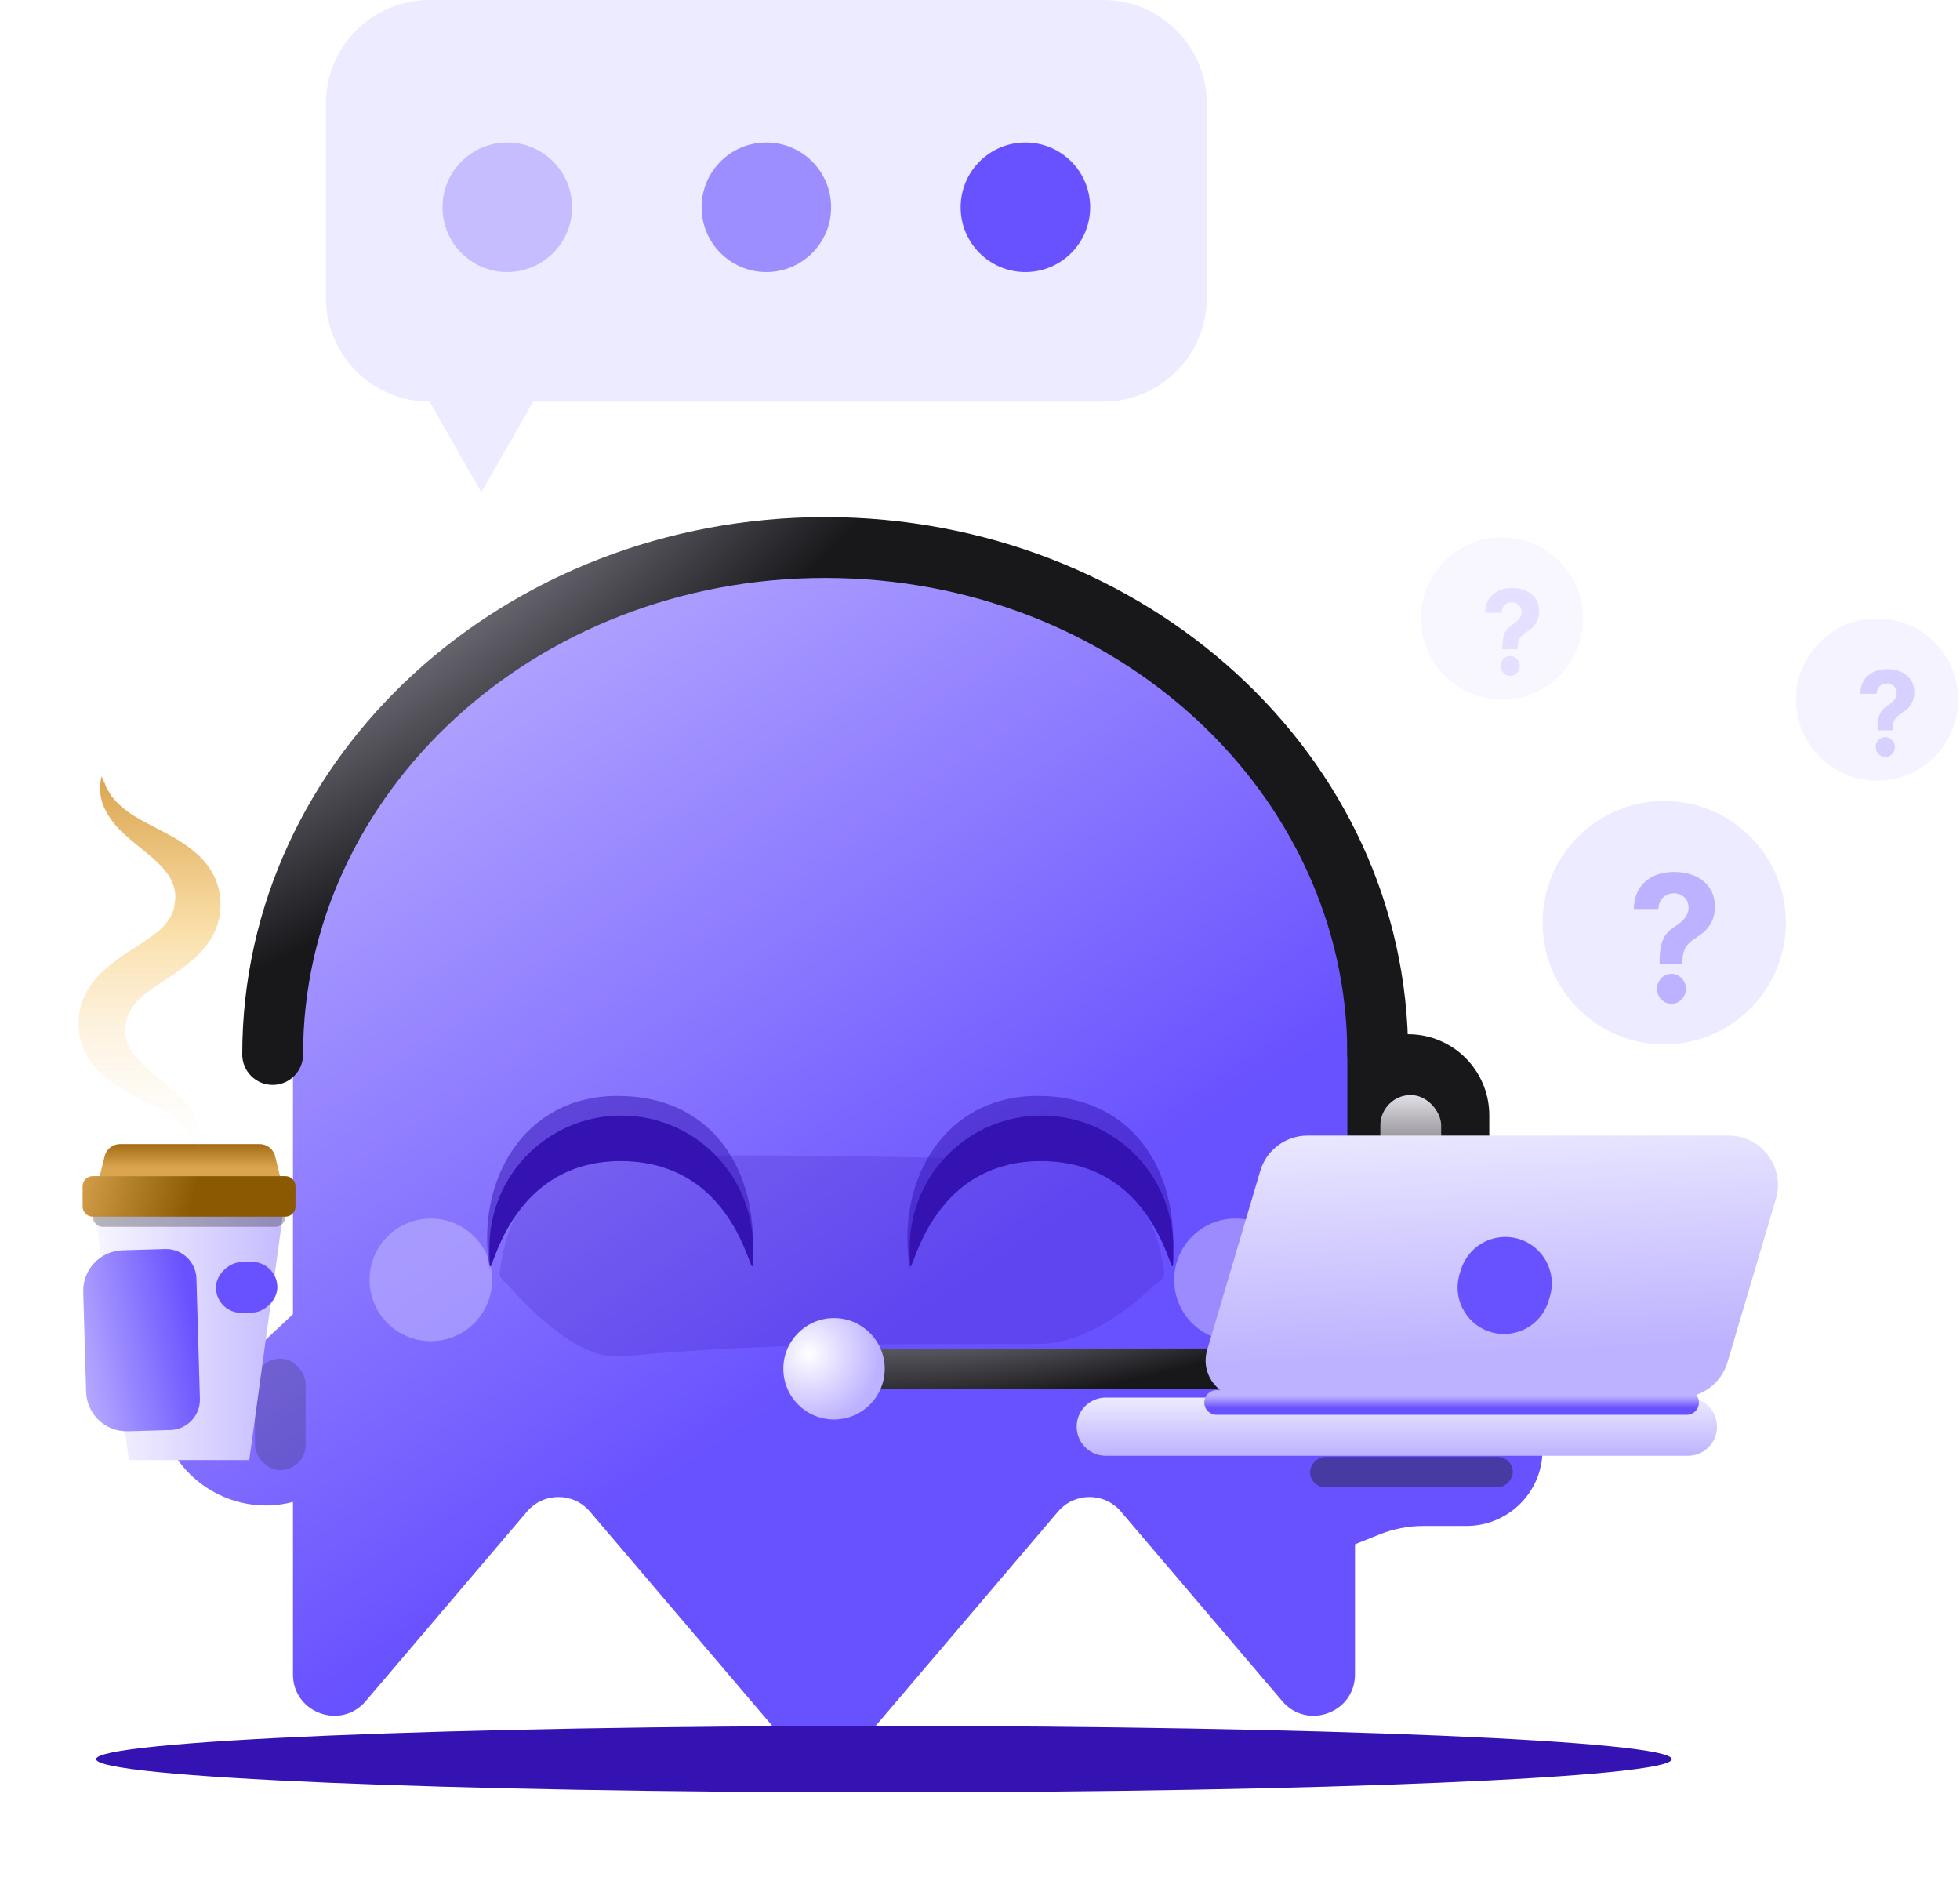 <svg width="245" height="236" viewBox="0 0 245 236" fill="none" xmlns="http://www.w3.org/2000/svg">
<path fill-rule="evenodd" clip-rule="evenodd" d="M102.997 68.435C66.338 68.435 36.62 98.153 36.62 134.812V164.265L32.303 168.308C30.697 169.811 28.154 169.643 26.761 167.94L23.633 164.116L13.494 160.948L16.029 169.185C16.132 169.392 16.269 169.682 16.431 170.026C17.265 171.797 18.77 174.991 19.831 175.522C20.331 184.269 28.754 189.829 36.62 187.727V209.282C36.62 214.084 42.602 216.285 45.715 212.627L65.877 188.932C67.938 186.51 71.679 186.51 73.74 188.932L99.066 218.695C101.127 221.117 104.868 221.117 106.929 218.695L132.254 188.932C134.316 186.51 138.057 186.51 140.118 188.932L160.28 212.627C163.392 216.285 169.375 214.084 169.375 209.282V134.812C169.375 98.153 139.657 68.435 102.997 68.435Z" fill="url(#paint0_linear)"/>
<g filter="url(#filter0_f)">
<circle cx="53.853" cy="159.969" r="7.663" fill="#BDB2FF" fill-opacity="0.6"/>
</g>
<g filter="url(#filter1_f)">
<circle cx="154.431" cy="159.969" r="7.663" fill="#BDB2FF" fill-opacity="0.6"/>
</g>
<g opacity="0.2" filter="url(#filter2_f)">
<path d="M62.459 159.08C63.774 148.543 69.539 144.829 76.932 144.829C77.206 144.829 77.484 144.821 77.764 144.806C94.41 143.922 113.125 144.827 129.794 144.829C137.964 144.83 144.268 149.005 145.527 159.08C145.627 159.878 144.68 160.256 144.097 160.811C141.516 163.269 135.788 167.98 129.794 167.98C112.774 167.98 95.715 167.842 78.771 169.457C78.143 169.517 77.529 169.549 76.932 169.549C72.044 169.549 66.312 163.771 63.778 160.916C63.269 160.342 62.364 159.841 62.459 159.08Z" fill="#3512B2"/>
</g>
<g opacity="0.2" filter="url(#filter3_f)">
<rect x="31.87" y="169.819" width="6.337" height="13.94" rx="3.168" fill="#18171A"/>
</g>
<path fill-rule="evenodd" clip-rule="evenodd" d="M171.275 147.642C172.674 147.642 173.809 148.776 173.809 150.176V160.948C173.809 167.947 168.135 173.621 161.136 173.621H107.305C105.905 173.621 104.771 172.487 104.771 171.087C104.771 169.687 105.905 168.552 107.305 168.552H161.136C165.336 168.552 168.74 165.148 168.74 160.948V150.176C168.74 148.776 169.875 147.642 171.275 147.642Z" fill="url(#paint1_radial)"/>
<path fill-rule="evenodd" clip-rule="evenodd" d="M103.151 72.237C66.79 72.237 37.884 99.206 37.884 131.8C37.884 133.9 36.182 135.602 34.082 135.602C31.983 135.602 30.28 133.9 30.28 131.8C30.28 94.403 63.221 64.633 103.151 64.633C143.081 64.633 176.021 94.403 176.021 131.8C176.021 133.9 174.319 135.602 172.219 135.602C170.119 135.602 168.417 133.9 168.417 131.8C168.417 99.206 139.511 72.237 103.151 72.237Z" fill="url(#paint2_radial)"/>
<path d="M168.418 129.266H176.022C181.621 129.266 186.16 133.805 186.16 139.404V152.077C186.16 157.677 181.621 162.216 176.022 162.216H168.418V129.266Z" fill="#18171A"/>
<path d="M16.11 182.493L11.595 149.543L35.674 149.543L31.159 182.493L16.11 182.493Z" fill="url(#paint3_linear)"/>
<g opacity="0.3" filter="url(#filter4_f)">
<path d="M11.595 149.544C11.595 148.844 12.162 148.276 12.862 148.276H34.406C35.106 148.276 35.674 148.844 35.674 149.544V152.078C35.674 152.778 35.106 153.346 34.406 153.346H12.862C12.162 153.346 11.595 152.778 11.595 152.078V149.544Z" fill="#18171A"/>
</g>
<path d="M13.077 144.524C13.296 143.629 14.098 143 15.02 143H32.451C33.373 143 34.175 143.629 34.394 144.524L35 147H12.471L13.077 144.524Z" fill="url(#paint4_linear)"/>
<path d="M10.326 148.276C10.326 147.576 10.894 147.009 11.594 147.009H35.672C36.372 147.009 36.94 147.576 36.94 148.276V150.811C36.94 151.511 36.372 152.078 35.672 152.078H11.594C10.894 152.078 10.326 151.511 10.326 150.811V148.276Z" fill="url(#paint5_radial)"/>
<path d="M12.707 97.023C12.384 98.266 12.464 99.554 12.939 100.766C13.482 102.005 14.32 103.151 15.408 104.141C16.452 105.107 17.555 105.979 18.568 106.804C19.492 107.545 20.301 108.372 20.977 109.265C21.523 110.031 21.838 110.885 21.9 111.762C21.931 112.206 21.901 112.651 21.81 113.09C21.758 113.304 21.758 113.529 21.69 113.731C21.623 113.933 21.525 114.122 21.458 114.324C21.063 115.111 20.477 115.828 19.731 116.436C18.781 117.181 17.779 117.884 16.729 118.541C15.414 119.35 14.186 120.245 13.059 121.216C11.756 122.374 10.797 123.748 10.252 125.237C10.132 125.623 10.027 126.002 9.937 126.388C9.875 126.765 9.842 127.146 9.839 127.527C9.794 128.279 9.855 129.033 10.02 129.774C10.361 131.29 11.171 132.716 12.376 133.926C13.473 134.973 14.754 135.89 16.181 136.648C17.487 137.348 18.741 137.965 19.934 138.6C21.07 139.209 22.082 139.951 22.936 140.8L23.529 141.488C23.694 141.731 23.837 141.986 24.002 142.247C24.077 142.378 24.174 142.508 24.242 142.645L24.4 143.066L24.745 143.932C25.112 142.687 25.057 141.388 24.587 140.165C24.052 138.912 23.219 137.75 22.133 136.743C21.09 135.765 19.979 134.899 18.981 134.062C18.068 133.327 17.265 132.511 16.587 131.631C16.056 130.878 15.748 130.041 15.686 129.181C15.652 128.744 15.675 128.304 15.754 127.871C15.778 127.657 15.818 127.445 15.874 127.236C15.956 127.04 16.031 126.85 16.099 126.643C16.468 125.859 17.035 125.143 17.765 124.537C18.714 123.782 19.716 123.069 20.767 122.402C22.073 121.582 23.289 120.675 24.4 119.692C25.691 118.538 26.632 117.167 27.154 115.682L27.462 114.538C27.52 114.164 27.553 113.788 27.559 113.411C27.59 112.664 27.522 111.916 27.357 111.181C27.011 109.688 26.207 108.285 25.015 107.094C23.921 106.058 22.645 105.152 21.225 104.402C19.934 103.69 18.681 103.079 17.517 102.432C16.378 101.811 15.365 101.055 14.515 100.191L13.93 99.497C13.765 99.248 13.645 98.987 13.479 98.726C13.405 98.595 13.314 98.459 13.247 98.322L13.097 97.901C12.932 97.605 12.826 97.314 12.707 97.023Z" fill="url(#paint6_linear)"/>
<rect x="172.542" y="136.87" width="7.604" height="17.742" rx="3.802" fill="url(#paint7_linear)"/>
<g filter="url(#filter5_d)">
<path d="M14.711 177.628C11.912 177.708 9.578 175.505 9.498 172.706L9.139 160.219C9.059 157.421 11.262 155.087 14.061 155.007L19.378 154.854C21.477 154.794 23.227 156.446 23.288 158.545L23.719 173.566C23.779 175.664 22.127 177.415 20.028 177.475L14.711 177.628Z" fill="url(#paint8_linear)"/>
</g>
<g filter="url(#filter6_d)">
<rect x="28.352" y="164.189" width="6.337" height="7.677" rx="3.168" transform="rotate(-91.646 28.352 164.189)" fill="#6851FF"/>
</g>
<path fill-rule="evenodd" clip-rule="evenodd" d="M137.893 0C145.047 0 150.847 5.8 150.847 12.954V37.242C150.847 44.396 145.047 50.196 137.893 50.196H66.647L60.17 61.53L53.693 50.196C46.539 50.196 40.74 44.396 40.74 37.242V12.954C40.74 5.8 46.539 0 53.693 0H137.893Z" fill="#EDEBFF"/>
<ellipse opacity="0.3" cx="63.41" cy="25.908" rx="8.096" ry="8.096" fill="#6851FF"/>
<ellipse opacity="0.6" cx="95.795" cy="25.908" rx="8.096" ry="8.096" fill="#6851FF"/>
<ellipse cx="128.175" cy="25.908" rx="8.096" ry="8.096" fill="#6851FF"/>
<path opacity="0.5" d="M61.181 158.443C59.452 147.515 65.503 136.978 77.171 136.978C88.839 136.978 94.131 145.819 94.131 155.26C94.131 164.701 94.131 144.364 76.388 145.136C58.646 145.908 61.577 160.946 61.181 158.443Z" fill="#3512B2"/>
<path d="M61.181 155.91C61.181 146.811 68.557 139.435 77.656 139.435C86.755 139.435 94.131 146.811 94.131 155.91C94.131 165.009 94.131 145.121 77.656 145.121C61.181 145.121 61.181 165.009 61.181 155.91Z" fill="#3512B2"/>
<path opacity="0.5" d="M113.714 158.443C111.985 147.515 118.036 136.978 129.704 136.978C141.373 136.978 146.664 145.819 146.664 155.26C146.664 164.701 146.664 144.364 128.922 145.136C111.179 145.908 114.11 160.946 113.714 158.443Z" fill="#3512B2"/>
<path d="M113.714 155.91C113.714 146.811 121.09 139.435 130.189 139.435C139.288 139.435 146.664 146.811 146.664 155.91C146.664 165.009 146.664 145.121 130.189 145.121C113.714 145.121 113.714 165.009 113.714 155.91Z" fill="#3512B2"/>
<g filter="url(#filter7_f)">
<path d="M208.972 219.878C208.972 222.172 164.881 224.031 110.491 224.031C56.101 224.031 12.01 222.172 12.01 219.878C12.01 217.585 56.101 215.726 110.491 215.726C164.881 215.726 208.972 217.585 208.972 219.878Z" fill="#3512B2"/>
</g>
<circle cx="104.253" cy="171.087" r="6.337" fill="url(#paint9_radial)"/>
<path d="M157.334 181.225H192.819C192.819 186.474 188.563 190.729 183.314 190.729H177.951C176.052 190.729 174.171 191.093 172.409 191.801L169.315 193.044C167.247 193.875 165.272 194.919 163.42 196.159L157.334 200.234V181.225Z" fill="#6851FF"/>
<g opacity="0.4" filter="url(#filter8_f)">
<rect width="25.346" height="3.802" rx="1.901" transform="matrix(-1 0 0 1 189.101 182.099)" fill="#18171A"/>
</g>
<path fill-rule="evenodd" clip-rule="evenodd" d="M134.582 178.323C134.582 176.314 136.211 174.685 138.221 174.685H210.991C213.001 174.685 214.63 176.314 214.63 178.323C214.63 180.333 213.001 181.962 210.991 181.962H138.221C136.211 181.962 134.582 180.333 134.582 178.323Z" fill="url(#paint10_linear)"/>
<path d="M157.532 146.351C158.307 143.733 160.713 141.938 163.443 141.938H216.076C220.197 141.938 223.158 145.903 221.987 149.854L215.938 170.27C215.162 172.888 212.757 174.684 210.027 174.684H155.329C152.239 174.684 150.018 171.71 150.896 168.747L157.532 146.351Z" fill="url(#paint11_linear)"/>
<line x1="152.078" y1="175.299" x2="210.824" y2="175.299" stroke="url(#paint12_linear)" stroke-width="3.083" stroke-linecap="round"/>
<path d="M182.601 158.75C183.338 156.293 185.599 154.61 188.164 154.61C192.055 154.61 194.846 158.361 193.728 162.088L193.574 162.599C192.837 165.056 190.576 166.739 188.011 166.739C184.12 166.739 181.329 162.988 182.447 159.261L182.601 158.75Z" fill="#6851FF"/>
<circle cx="208.026" cy="115.325" r="15.208" fill="#EDEBFF"/>
<g filter="url(#filter9_i)">
<path d="M206.186 119.18H209.039V118.913C209.054 117.385 209.581 116.671 210.77 115.927C212.177 115.057 213.096 113.905 213.096 112.063C213.096 109.32 210.973 107.721 207.985 107.721C205.253 107.721 203.025 109.21 202.957 112.345H206.028C206.073 111.067 206.984 110.386 207.97 110.386C208.986 110.386 209.806 111.091 209.806 112.18C209.806 113.207 209.091 113.889 208.166 114.5C206.901 115.331 206.194 116.17 206.186 118.913V119.18ZM207.669 124.196C208.632 124.196 209.468 123.357 209.475 122.315C209.468 121.288 208.632 120.449 207.669 120.449C206.675 120.449 205.855 121.288 205.862 122.315C205.855 123.357 206.675 124.196 207.669 124.196Z" fill="#BDB2FF"/>
</g>
<g opacity="0.4">
<circle cx="187.749" cy="77.306" r="10.139" fill="#EDEBFF"/>
<g filter="url(#filter10_i)">
<path d="M186.523 79.876H188.425V79.699C188.435 78.68 188.786 78.204 189.579 77.708C190.517 77.128 191.129 76.36 191.129 75.132C191.129 73.303 189.714 72.237 187.722 72.237C185.901 72.237 184.415 73.23 184.37 75.32H186.417C186.447 74.469 187.055 74.014 187.712 74.014C188.389 74.014 188.936 74.484 188.936 75.21C188.936 75.895 188.46 76.35 187.842 76.757C186.999 77.311 186.528 77.87 186.523 79.699V79.876ZM187.511 83.221C188.154 83.221 188.711 82.662 188.716 81.967C188.711 81.282 188.154 80.723 187.511 80.723C186.849 80.723 186.302 81.282 186.307 81.967C186.302 82.662 186.849 83.221 187.511 83.221Z" fill="#BDB2FF"/>
</g>
</g>
<g opacity="0.6">
<circle cx="234.639" cy="87.445" r="10.139" fill="#EDEBFF"/>
<g filter="url(#filter11_i)">
<path d="M233.413 90.015H235.315V89.838C235.325 88.819 235.676 88.343 236.469 87.847C237.408 87.267 238.02 86.499 238.02 85.271C238.02 83.442 236.605 82.376 234.613 82.376C232.791 82.376 231.306 83.369 231.261 85.459H233.308C233.338 84.607 233.945 84.153 234.603 84.153C235.28 84.153 235.827 84.623 235.827 85.349C235.827 86.034 235.35 86.488 234.733 86.896C233.89 87.45 233.418 88.009 233.413 89.838V90.015ZM234.402 93.359C235.044 93.359 235.601 92.8 235.606 92.105C235.601 91.421 235.044 90.862 234.402 90.862C233.74 90.862 233.193 91.421 233.198 92.105C233.193 92.8 233.74 93.359 234.402 93.359Z" fill="#BDB2FF"/>
</g>
</g>
<defs>
<filter id="filter0_f" x="30.863" y="136.979" width="45.979" height="45.979" filterUnits="userSpaceOnUse" color-interpolation-filters="sRGB">
<feFlood flood-opacity="0" result="BackgroundImageFix"/>
<feBlend mode="normal" in="SourceGraphic" in2="BackgroundImageFix" result="shape"/>
<feGaussianBlur stdDeviation="7.663" result="effect1_foregroundBlur"/>
</filter>
<filter id="filter1_f" x="131.441" y="136.979" width="45.979" height="45.979" filterUnits="userSpaceOnUse" color-interpolation-filters="sRGB">
<feFlood flood-opacity="0" result="BackgroundImageFix"/>
<feBlend mode="normal" in="SourceGraphic" in2="BackgroundImageFix" result="shape"/>
<feGaussianBlur stdDeviation="7.663" result="effect1_foregroundBlur"/>
</filter>
<filter id="filter2_f" x="57.382" y="139.35" width="93.221" height="35.268" filterUnits="userSpaceOnUse" color-interpolation-filters="sRGB">
<feFlood flood-opacity="0" result="BackgroundImageFix"/>
<feBlend mode="normal" in="SourceGraphic" in2="BackgroundImageFix" result="shape"/>
<feGaussianBlur stdDeviation="2.535" result="effect1_foregroundBlur"/>
</filter>
<filter id="filter3_f" x="26.801" y="164.75" width="16.475" height="24.079" filterUnits="userSpaceOnUse" color-interpolation-filters="sRGB">
<feFlood flood-opacity="0" result="BackgroundImageFix"/>
<feBlend mode="normal" in="SourceGraphic" in2="BackgroundImageFix" result="shape"/>
<feGaussianBlur stdDeviation="2.535" result="effect1_foregroundBlur"/>
</filter>
<filter id="filter4_f" x="10.327" y="147.009" width="26.613" height="7.604" filterUnits="userSpaceOnUse" color-interpolation-filters="sRGB">
<feFlood flood-opacity="0" result="BackgroundImageFix"/>
<feBlend mode="normal" in="SourceGraphic" in2="BackgroundImageFix" result="shape"/>
<feGaussianBlur stdDeviation="0.634" result="effect1_foregroundBlur"/>
</filter>
<filter id="filter5_d" x="7.869" y="153.585" width="19.653" height="27.847" filterUnits="userSpaceOnUse" color-interpolation-filters="sRGB">
<feFlood flood-opacity="0" result="BackgroundImageFix"/>
<feColorMatrix in="SourceAlpha" type="matrix" values="0 0 0 0 0 0 0 0 0 0 0 0 0 0 0 0 0 0 127 0" result="hardAlpha"/>
<feOffset dx="1.267" dy="1.267"/>
<feGaussianBlur stdDeviation="1.267"/>
<feColorMatrix type="matrix" values="0 0 0 0 0 0 0 0 0 0 0 0 0 0 0 0 0 0 0.3 0"/>
<feBlend mode="normal" in2="BackgroundImageFix" result="effect1_dropShadow"/>
<feBlend mode="normal" in="SourceGraphic" in2="effect1_dropShadow" result="shape"/>
</filter>
<filter id="filter6_d" x="24.457" y="155.19" width="12.746" height="11.444" filterUnits="userSpaceOnUse" color-interpolation-filters="sRGB">
<feFlood flood-opacity="0" result="BackgroundImageFix"/>
<feColorMatrix in="SourceAlpha" type="matrix" values="0 0 0 0 0 0 0 0 0 0 0 0 0 0 0 0 0 0 127 0" result="hardAlpha"/>
<feOffset dx="-1.267"/>
<feGaussianBlur stdDeviation="1.267"/>
<feColorMatrix type="matrix" values="0 0 0 0 0 0 0 0 0 0 0 0 0 0 0 0 0 0 0.3 0"/>
<feBlend mode="normal" in2="BackgroundImageFix" result="effect1_dropShadow"/>
<feBlend mode="normal" in="SourceGraphic" in2="effect1_dropShadow" result="shape"/>
</filter>
<filter id="filter7_f" x="0.145" y="203.86" width="220.693" height="32.036" filterUnits="userSpaceOnUse" color-interpolation-filters="sRGB">
<feFlood flood-opacity="0" result="BackgroundImageFix"/>
<feBlend mode="normal" in="SourceGraphic" in2="BackgroundImageFix" result="shape"/>
<feGaussianBlur stdDeviation="5.933" result="effect1_foregroundBlur"/>
</filter>
<filter id="filter8_f" x="158.686" y="177.029" width="35.485" height="13.94" filterUnits="userSpaceOnUse" color-interpolation-filters="sRGB">
<feFlood flood-opacity="0" result="BackgroundImageFix"/>
<feBlend mode="normal" in="SourceGraphic" in2="BackgroundImageFix" result="shape"/>
<feGaussianBlur stdDeviation="2.535" result="effect1_foregroundBlur"/>
</filter>
<filter id="filter9_i" x="202.957" y="107.721" width="11.406" height="17.742" filterUnits="userSpaceOnUse" color-interpolation-filters="sRGB">
<feFlood flood-opacity="0" result="BackgroundImageFix"/>
<feBlend mode="normal" in="SourceGraphic" in2="BackgroundImageFix" result="shape"/>
<feColorMatrix in="SourceAlpha" type="matrix" values="0 0 0 0 0 0 0 0 0 0 0 0 0 0 0 0 0 0 127 0" result="hardAlpha"/>
<feOffset dx="1.267" dy="1.267"/>
<feGaussianBlur stdDeviation="0.634"/>
<feComposite in2="hardAlpha" operator="arithmetic" k2="-1" k3="1"/>
<feColorMatrix type="matrix" values="0 0 0 0 0.208 0 0 0 0 0.071 0 0 0 0 0.698 0 0 0 0.4 0"/>
<feBlend mode="normal" in2="shape" result="effect1_innerShadow"/>
</filter>
<filter id="filter10_i" x="184.37" y="72.237" width="8.026" height="12.251" filterUnits="userSpaceOnUse" color-interpolation-filters="sRGB">
<feFlood flood-opacity="0" result="BackgroundImageFix"/>
<feBlend mode="normal" in="SourceGraphic" in2="BackgroundImageFix" result="shape"/>
<feColorMatrix in="SourceAlpha" type="matrix" values="0 0 0 0 0 0 0 0 0 0 0 0 0 0 0 0 0 0 127 0" result="hardAlpha"/>
<feOffset dx="1.267" dy="1.267"/>
<feGaussianBlur stdDeviation="0.634"/>
<feComposite in2="hardAlpha" operator="arithmetic" k2="-1" k3="1"/>
<feColorMatrix type="matrix" values="0 0 0 0 0.208 0 0 0 0 0.071 0 0 0 0 0.698 0 0 0 0.4 0"/>
<feBlend mode="normal" in2="shape" result="effect1_innerShadow"/>
</filter>
<filter id="filter11_i" x="231.261" y="82.376" width="8.026" height="12.251" filterUnits="userSpaceOnUse" color-interpolation-filters="sRGB">
<feFlood flood-opacity="0" result="BackgroundImageFix"/>
<feBlend mode="normal" in="SourceGraphic" in2="BackgroundImageFix" result="shape"/>
<feColorMatrix in="SourceAlpha" type="matrix" values="0 0 0 0 0 0 0 0 0 0 0 0 0 0 0 0 0 0 127 0" result="hardAlpha"/>
<feOffset dx="1.267" dy="1.267"/>
<feGaussianBlur stdDeviation="0.634"/>
<feComposite in2="hardAlpha" operator="arithmetic" k2="-1" k3="1"/>
<feColorMatrix type="matrix" values="0 0 0 0 0.208 0 0 0 0 0.071 0 0 0 0 0.698 0 0 0 0.4 0"/>
<feBlend mode="normal" in2="shape" result="effect1_innerShadow"/>
</filter>
<linearGradient id="paint0_linear" x1="47.694" y1="68.435" x2="112.425" y2="166.097" gradientUnits="userSpaceOnUse">
<stop stop-color="#BDB2FF"/>
<stop offset="1" stop-color="#6851FF"/>
</linearGradient>
<radialGradient id="paint1_radial" cx="0" cy="0" r="1" gradientUnits="userSpaceOnUse" gradientTransform="translate(131.354 149.543) rotate(79.562) scale(24.484 68.675)">
<stop stop-color="#EDEBFF"/>
<stop offset="1" stop-color="#18171A"/>
</radialGradient>
<radialGradient id="paint2_radial" cx="0" cy="0" r="1" gradientUnits="userSpaceOnUse" gradientTransform="translate(36.305 45.623) rotate(53.246) scale(62.478 128.304)">
<stop stop-color="#18171A"/>
<stop offset="0" stop-color="#EDEBFF"/>
<stop offset="1" stop-color="#18171A"/>
</radialGradient>
<linearGradient id="paint3_linear" x1="8.585" y1="169.82" x2="38.684" y2="169.82" gradientUnits="userSpaceOnUse">
<stop stop-color="white"/>
<stop offset="1" stop-color="#BDB2FF"/>
</linearGradient>
<linearGradient id="paint4_linear" x1="23.735" y1="143" x2="23.735" y2="146" gradientUnits="userSpaceOnUse">
<stop stop-color="#A36B14"/>
<stop offset="1" stop-color="#DBA550"/>
</linearGradient>
<radialGradient id="paint5_radial" cx="0" cy="0" r="1" gradientUnits="userSpaceOnUse" gradientTransform="translate(9.059 145.741) rotate(14.036) scale(15.676 82.298)">
<stop stop-color="#DBA550"/>
<stop offset="1" stop-color="#8A5A03"/>
</radialGradient>
<linearGradient id="paint6_linear" x1="18.696" y1="97.023" x2="18.696" y2="143.932" gradientUnits="userSpaceOnUse">
<stop stop-color="#DBA550"/>
<stop offset="0.401" stop-color="#FADEA7"/>
<stop offset="1" stop-color="#FCF4E5" stop-opacity="0"/>
</linearGradient>
<linearGradient id="paint7_linear" x1="176.344" y1="136.87" x2="176.344" y2="154.612" gradientUnits="userSpaceOnUse">
<stop stop-color="#E2E0E6"/>
<stop offset="1" stop-color="#4E4D52" stop-opacity="0.42"/>
</linearGradient>
<linearGradient id="paint8_linear" x1="7.02" y1="169.251" x2="23.503" y2="166.055" gradientUnits="userSpaceOnUse">
<stop stop-color="#BDB2FF"/>
<stop offset="1" stop-color="#6851FF"/>
</linearGradient>
<radialGradient id="paint9_radial" cx="0" cy="0" r="1" gradientUnits="userSpaceOnUse" gradientTransform="translate(101.084 169.186) rotate(68.963) scale(8.826)">
<stop stop-color="white"/>
<stop offset="1" stop-color="#BDB2FF"/>
</radialGradient>
<linearGradient id="paint10_linear" x1="174.606" y1="174.685" x2="174.606" y2="181.962" gradientUnits="userSpaceOnUse">
<stop stop-color="#EDEBFF"/>
<stop offset="1" stop-color="#BDB2FF"/>
</linearGradient>
<linearGradient id="paint11_linear" x1="171.334" y1="139.403" x2="172.602" y2="169.818" gradientUnits="userSpaceOnUse">
<stop stop-color="#EDEBFF"/>
<stop offset="1" stop-color="#BDB2FF"/>
</linearGradient>
<linearGradient id="paint12_linear" x1="181.556" y1="174.489" x2="181.556" y2="175.989" gradientUnits="userSpaceOnUse">
<stop stop-color="#BDB2FF"/>
<stop offset="1" stop-color="#6851FF"/>
</linearGradient>
</defs>
</svg>
